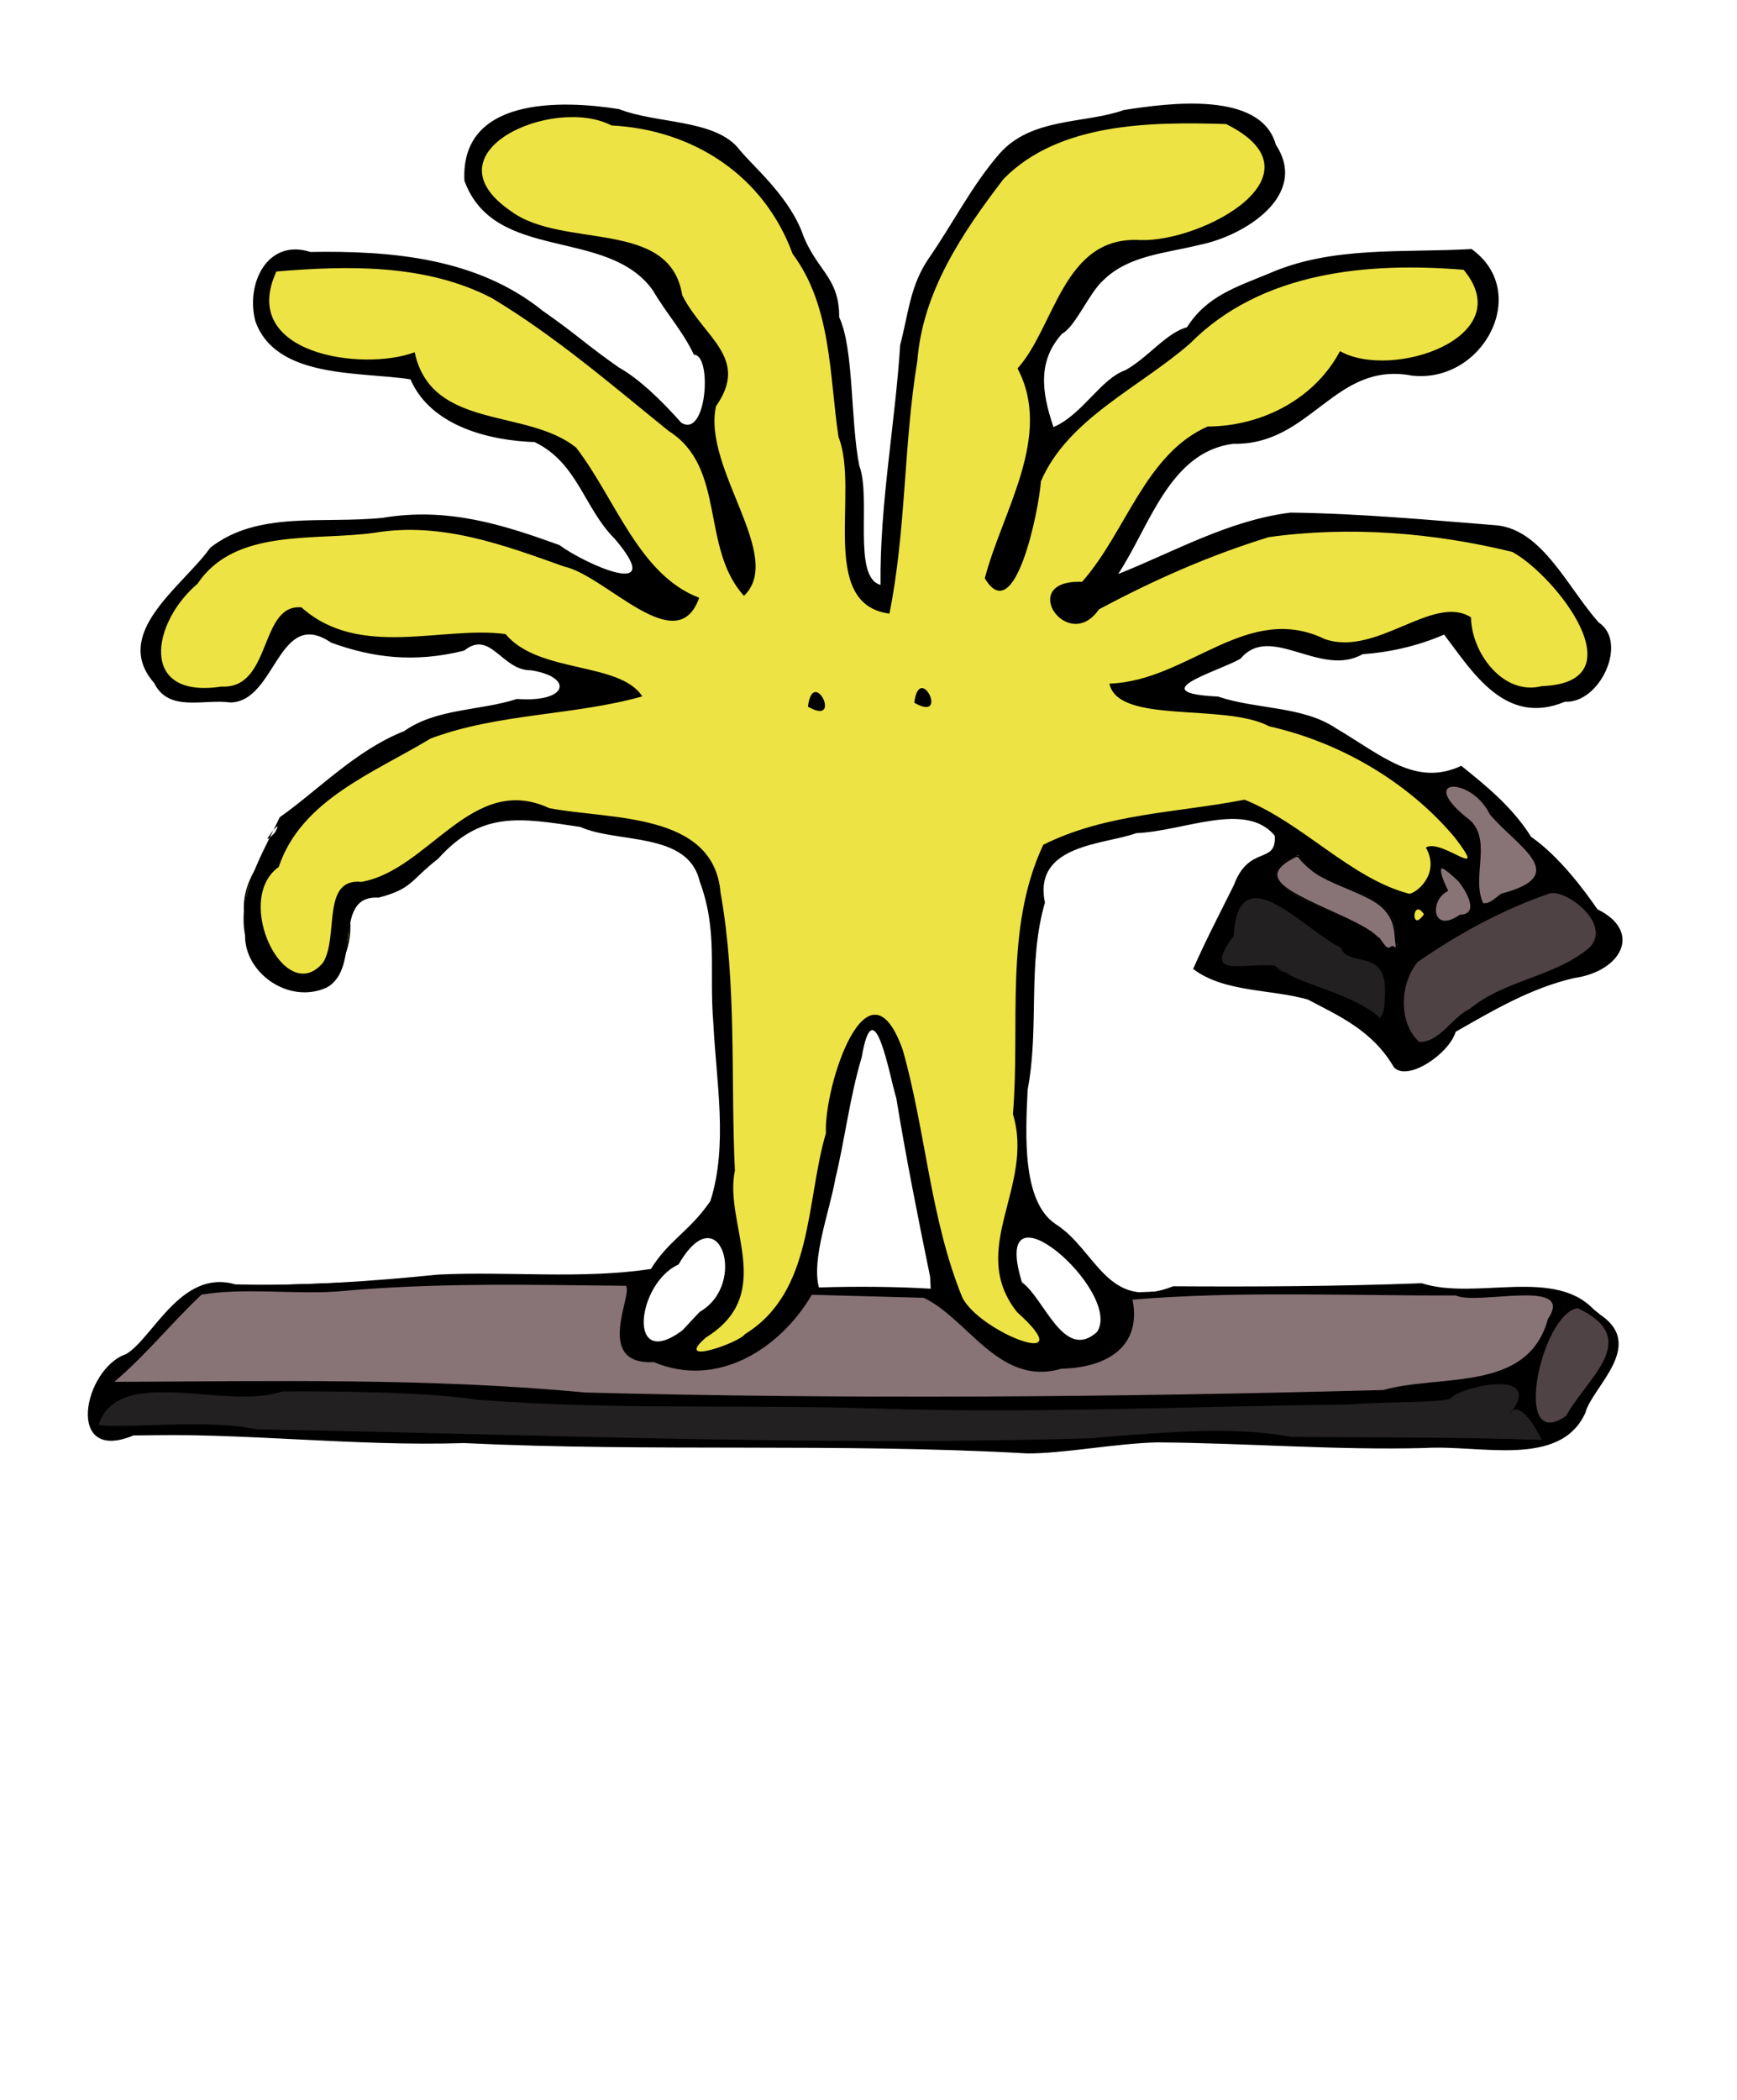 <?xml version="1.0" encoding="UTF-8" standalone="no"?>
<!-- Created with Inkscape (http://www.inkscape.org/) -->

<svg
   xmlns:dc="http://purl.org/dc/elements/1.1/"
   xmlns:cc="http://creativecommons.org/ns#"
   xmlns:rdf="http://www.w3.org/1999/02/22-rdf-syntax-ns#"
   xmlns:svg="http://www.w3.org/2000/svg"
   xmlns="http://www.w3.org/2000/svg"
   xmlns:sodipodi="http://sodipodi.sourceforge.net/DTD/sodipodi-0.dtd"
   xmlns:inkscape="http://www.inkscape.org/namespaces/inkscape"
   width="441.031"
   height="532.959"
   id="svg4704"
   version="1.1"
   inkscape:version="0.48.5 r10040"
   sodipodi:docname="mix.svg">
  <defs
     id="defs4706" />
  <sodipodi:namedview
     id="base"
     pagecolor="#ffffff"
     bordercolor="#666666"
     borderopacity="1.0"
     inkscape:pageopacity="0.0"
     inkscape:pageshadow="2"
     inkscape:zoom="0.74597899"
     inkscape:cx="285.47075"
     inkscape:cy="330.70887"
     inkscape:document-units="px"
     inkscape:current-layer="layer1"
     showgrid="false"
     inkscape:window-width="1600"
     inkscape:window-height="838"
     inkscape:window-x="-8"
     inkscape:window-y="-8"
     inkscape:window-maximized="1"
     fit-margin-top="0"
     fit-margin-left="0"
     fit-margin-right="0"
     fit-margin-bottom="0" />
  <g
     inkscape:label="Layer 1"
     inkscape:groupmode="layer"
     id="layer1"
     transform="translate(-158.181,-37.588)">
    <path
       style="fill:#887376;fill-opacity:1;stroke:#000000;stroke-width:0.354;stroke-linecap:round;stroke-linejoin:round;stroke-miterlimit:4;stroke-opacity:1;stroke-dasharray:none"
       d="m 520.15,256.876 c -5.958,1.629 2.2,6.232 -2.971,8.127 -4.944,3.808 1.328,10.602 8.252,7.421 7.742,-0.782 9.445,-7.224 4.055,-10.601 -2.505,-1.862 -4.88,-5.433 -9.336,-4.947 z"
       id="path4799"
       inkscape:connector-curvature="0"
       inkscape:export-filename="/home/ibnteo/sites/test/ladoshki42/logo.png"
       inkscape:export-xdpi="175.21001"
       inkscape:export-ydpi="175.21001" />
    <path
       style="fill:#4f4345;fill-opacity:1;stroke:#000000;stroke-width:0.354;stroke-linecap:round;stroke-linejoin:round;stroke-miterlimit:4;stroke-opacity:1;stroke-dasharray:none"
       d="m 558.042,368.125 c -8.327,4.33 -10.627,15.181 -11.469,23.812 -1.243,5.142 4.23,10.571 9,6.812 5.201,-5.951 10.703,-12.582 12.688,-20.375 -0.572,-4.659 -5.607,-9.726 -10.219,-10.25 z"
       id="path4791"
       inkscape:connector-curvature="0"
       inkscape:export-filename="/home/ibnteo/sites/test/ladoshki42/logo.png"
       inkscape:export-xdpi="175.21001"
       inkscape:export-ydpi="175.21001" />
    <path
       style="fill:#887376;fill-opacity:1;stroke:#000000;stroke-width:0.354;stroke-linecap:round;stroke-linejoin:round;stroke-miterlimit:4;stroke-opacity:1;stroke-dasharray:none"
       d="m 287.449,362.375 c -25.847,-0.235 -51.618,1.749 -77.469,1.812 -8.288,6.466 -15.204,14.951 -22.969,22.188 -0.897,6.509 10.158,2.204 14.375,3.519 38.267,0.237 76.547,0.468 114.75,2.824 61.295,0.737 122.617,0.509 183.906,-0.608 14.238,-1.381 29.212,-1.214 42.595,-6.704 5.9,-3.461 10.728,-10.288 11.031,-17.125 -2.875,-5.073 -10.219,-2.367 -14.937,-3.269 -30.047,-0.002 -60.173,-0.689 -90.174,0.65 -7.017,-0.056 -2.109,8.508 -6.326,11.931 -6.315,6.283 -16.643,6.884 -24.938,5.375 -11.435,-4.234 -17.679,-18.669 -31.188,-17.812 -7.675,0.228 -15.882,-1.735 -23.188,0.156 -7.007,13.064 -23.486,21.994 -38.219,16.75 -3.518,-0.07 -8.156,-1.586 -7.344,-6.062 -0.606,-4.373 3.314,-9.551 0.375,-13.25 -10.017,-0.812 -20.214,-0.21 -30.281,-0.375 z"
       id="path4795"
       inkscape:connector-curvature="0"
       inkscape:export-filename="/home/ibnteo/sites/test/ladoshki42/logo.png"
       inkscape:export-xdpi="175.21001"
       inkscape:export-ydpi="175.21001" />
    <path
       style="fill:#ede344;fill-opacity:1;stroke:#000000;stroke-width:0.354;stroke-linecap:round;stroke-linejoin:round;stroke-miterlimit:4;stroke-opacity:1;stroke-dasharray:none"
       d="m 303.48,66.031 c -9.463,-0.191 -21.627,3.783 -24.281,13.906 0.411,10.417 11.971,15.799 20.971,17.395 8.791,2.763 19.928,1.715 26.685,8.699 3.513,8.081 8.634,15.296 13.469,22.625 3.211,6.165 -3.865,11.509 -2.062,17.875 1.134,13.084 10.847,24.838 9.531,38 -0.729,3.825 -2.564,-1.783 -3.219,-2.938 -4.943,-11.633 -3.734,-26.939 -15.062,-35.188 -16.265,-13.097 -32.073,-27.523 -50.875,-36.844 -16.098,-6.199 -34.126,-6.364 -50.953,-4.389 -5.884,7.528 -0.987,19.515 8.047,22.201 8.428,3.574 18.089,3.217 26.719,1.906 4.157,13.387 20.304,15.147 31.603,18.822 11.975,2.152 15.575,15.351 21.803,23.96 4.196,7.393 10.619,14.013 17.438,18.312 -2.687,5.453 -9.688,1.581 -13.375,-0.531 -13.18,-9.269 -28.634,-14.533 -44.25,-17.875 -17.317,-2.489 -35.071,-0.397 -52.219,2.406 -12.068,2.674 -20.881,13.47 -25.344,24.438 -2.833,7.152 3.143,15.448 11,14.656 5.962,0.815 13.016,-0.679 15.406,-6.906 2.95,-4.034 3.785,-11.167 8.719,-13 5.444,1.941 10.06,6.705 16.375,6.344 12.073,0.608 24.168,0.019 36.25,0.031 8.722,8.608 22.188,7.351 32.25,13.438 -21.185,4.913 -44.672,4.31 -63.441,16.962 -10.276,5.758 -23.14,10.453 -27.653,22.32 -3.984,5.114 -7.766,10.936 -6.5,17.812 -0.513,8.666 6.705,18.468 15.844,17.844 7.645,-1.95 11.258,-9.984 10.531,-17.312 -0.353,-3.698 1.561,-6.265 5.312,-5.781 12.539,-4.601 20.745,-17.216 33.938,-20.188 9.916,-0.147 19.487,2.594 29.394,3.501 8.737,1.428 21.478,2.52 23.231,12.874 6.141,31.472 1.793,64.158 6.25,95.812 1.301,7.596 -2.251,15.03 -8.781,18.969 -3.244,1.41 -2.647,7.085 1.375,5.75 15.542,-3.091 25.05,-18.397 27.103,-33.182 3.785,-13.93 4.011,-28.699 8.678,-42.318 1.767,-3.104 3.409,-10.492 8.188,-9.062 5.342,5.176 5.323,13.885 7.423,20.604 4.185,17.237 5.165,35.846 13.795,51.584 4.534,5.306 11.373,9.56 18.406,10.25 4.962,-1.62 -0.057,-6.728 -2,-8.75 -9.168,-8.517 -4.772,-21.743 -2.685,-32.232 2.671,-17.423 0.373,-35.252 1.603,-52.83 0.702,-11.027 0.831,-22.936 6.676,-32.657 13.369,-7.076 29.223,-7.364 43.847,-10.305 8.356,-2.653 14.752,5.423 21.67,8.869 8.389,4.841 17.833,19.804 27.78,21.032 4.55,-1.653 5.491,-14.416 4.422,-18.659 3.217,-0.042 8.001,5.119 9.5,0.125 -4.417,-8.368 -12.474,-14.632 -20.031,-20.219 -17.612,-12.616 -39.43,-16.797 -60.58,-18.508 -3.166,-0.716 -6.871,-0.856 -9.264,-3.117 16.117,-1.997 29.485,-15.547 46.219,-13.031 7.931,3.355 16.816,2.954 24.587,-0.772 5.43,-1.642 11.578,-5.206 17.194,-3.447 0.865,10.159 9.977,20.527 20.969,17.875 6.887,0.203 13.734,-6.126 11.062,-13.25 -3.437,-9.261 -10.208,-17.786 -18.625,-23 -18.231,-5.455 -37.781,-6.933 -56.719,-5.281 -17.506,2.56 -33.675,10.722 -49.25,18.781 -2.451,2.62 -7.455,5.885 -10.125,1.594 -2.737,-3.155 1.736,-5.507 4.562,-5.188 7.761,-4.474 10.355,-14.306 15.688,-21.094 5.65,-7.938 11.669,-18.789 22.781,-18.938 11.788,-1.195 22.052,-8.481 28.688,-18 11.485,4.007 26.406,1.166 33.969,-8.812 4.032,-5.991 0.208,-16.687 -7.875,-15.875 -22.761,-1.304 -47.572,2.325 -64.844,18.469 -13.819,11.902 -32.699,20.345 -39.75,38.25 -1.693,8.414 -2.44,18.218 -8.5,24.812 -4.14,-1.094 -0.192,-6.199 0.208,-8.788 5.042,-14.452 12.831,-30.369 6.074,-45.68 7.483,-9.198 9.529,-23.019 20.312,-29.156 9.929,-3.401 21.516,-1.935 30.719,-8.125 6.624,-3.345 14.524,-11.316 9.469,-19.062 -4.05,-6.78 -12.192,-8.268 -19.469,-7.469 -18.155,0.198 -39.584,2.835 -50.906,18.875 -10.558,14.132 -19.062,30.433 -19.744,48.43 -2.555,18.781 -2.931,38.345 -6.288,56.695 -9.081,-3.095 -7.683,-14.261 -8.082,-21.906 -0.498,-17.846 -3.149,-35.637 -6.699,-53.094 -3.267,-9.891 -8.378,-19.196 -14.094,-27.875 -9.531,-12.865 -25.348,-19.52 -40.844,-21.031 -2.957,-1.32 -6.113,-1.598 -9.344,-1.438 z m 88.938,148.469 c 1.09,1.09 -0.721,0.826 0,0 z m -26.875,1.062 c 0.675,1.123 -0.828,0.206 0,0 z"
       id="path4803"
       inkscape:connector-curvature="0"
       inkscape:export-filename="/home/ibnteo/sites/test/ladoshki42/logo.png"
       inkscape:export-xdpi="175.21001"
       inkscape:export-ydpi="175.21001"
       sodipodi:nodetypes="ccccccccccccccccccccccccccccccccccccccccccccccccccccccccccccccccccccccccccccccccccccccccccccc" />
    <path
       style="fill:#887376;fill-opacity:1;stroke:#000000;stroke-width:0.354;stroke-linecap:round;stroke-linejoin:round;stroke-miterlimit:4;stroke-opacity:1;stroke-dasharray:none"
       d="m 526.917,236 c -4.939,0.35 -2.806,5.655 -0.062,7.531 4.431,3.643 6.715,8.051 5.469,13.906 0.367,3.321 -1.355,11.551 4.406,10.281 4.169,-2.988 11.994,-3.166 12.938,-9.094 -2.293,-8.012 -10.161,-12.898 -15.344,-19.031 -2.005,-1.927 -4.355,-4.109 -7.406,-3.594 z"
       id="path4797"
       inkscape:connector-curvature="0"
       inkscape:export-filename="/home/ibnteo/sites/test/ladoshki42/logo.png"
       inkscape:export-xdpi="175.21001"
       inkscape:export-ydpi="175.21001" />
    <path
       style="fill:#887376;fill-opacity:1;stroke:#000000;stroke-width:0.354;stroke-linecap:round;stroke-linejoin:round;stroke-miterlimit:4;stroke-opacity:1;stroke-dasharray:none"
       d="m 486.605,253.031 c -4.616,1.091 -8.889,7.222 -4.031,10.781 8.059,6.707 20.077,7.589 26.625,16 3.374,1.746 7.017,-1.241 5.25,-5 -0.348,-10.55 -12.274,-12.614 -19.75,-16.594 -3.196,-0.927 -4.619,-5.869 -8.094,-5.188 z"
       id="path4828"
       inkscape:connector-curvature="0"
       inkscape:export-filename="/home/ibnteo/sites/test/ladoshki42/logo.png"
       inkscape:export-xdpi="175.21001"
       inkscape:export-ydpi="175.21001" />
    <path
       style="fill:#222021;fill-opacity:1;stroke:#000000;stroke-width:0.354;stroke-linecap:round;stroke-linejoin:round;stroke-miterlimit:4;stroke-opacity:1;stroke-dasharray:none"
       d="m 505.696,299.12 c -0.264,-0.427 -0.14,-0.777 0.277,-0.777 0.416,0 0.756,-0.643 0.756,-1.429 0,-0.952 -0.476,-1.429 -1.429,-1.429 -0.786,0 -1.429,0.359 -1.429,0.798 0,0.979 1.032,-1.213 -8.779,-5.267 -4.321,-1.786 -7.328,-2.998 -6.758,-3.004 0.629,-0.006 -3.966,-1.135 -4.378,-1.51 -1.315,-1.196 -3.47,-1.482 -9.183,-1.482 -6.795,0 -9.547,-3.328 -7.277,-7.918 0.819,-1.656 2.311,-5.244 2.543,-6.739 0.498,-3.206 4.804,-6.443 7.152,-6.443 3.102,0 17.124,7.607 17.184,9.567 0.015,0.501 3.008,0.598 4.181,0.832 1.173,0.235 2.172,2.234 3.223,3.208 1.051,0.974 5.551,3.37 7.453,3.935 4.449,1.321 2.26,4.908 2.213,10.152 -0.036,3.962 -4.791,9.058 -5.75,7.507 z"
       id="path4789"
       inkscape:connector-curvature="0"
       sodipodi:nodetypes="cssssscssssscssssc"
       inkscape:export-filename="/home/ibnteo/sites/test/ladoshki42/logo.png"
       inkscape:export-xdpi="175.21001"
       inkscape:export-ydpi="175.21001" />
    <path
       style="fill:#222021;fill-opacity:1;stroke:#000000;stroke-width:0.354;stroke-linecap:round;stroke-linejoin:round;stroke-miterlimit:4;stroke-opacity:1;stroke-dasharray:none"
       d="m 352.891,404.15 c -50.435,-0.538 -128.239,-2.461 -135.567,-3.402 -2.495,-0.32 -10.571,-1.02 -19.38,-0.821 -8.97,0.203 -14.983,1.036 -14.983,0.732 0,-0.972 -0.604,-6.779 1.056,-7.898 0.938,-0.632 2.459,-1.783 3.597,-2.121 2.455,-0.729 13.111,-1.167 25.322,-0.572 6.865,0.334 10.108,0.277 12.658,-0.257 4.285,-0.897 37.685,-0.196 48.373,0.954 13.839,1.488 23.05,1.671 66.134,2.289 69.39,0.996 131.877,0.321 174.18,-1.404 10.769,-0.439 11.071,-0.981 13.411,-2.204 1.36,-0.711 8.178,-0.824 9.912,-1.233 7.911,-1.865 10.248,0.414 7.571,4.951 -1.247,2.113 -1.172,0.77 -0.186,1.706 3.445,3.272 2.51,1.489 4.541,4.665 0.996,1.557 1.824,3.442 0.66,3.803 -0.559,0.173 -61.627,0.444 -64.336,-0.026 -4.562,-0.793 -25.949,-1.992 -37.633,-1.075 -6.385,0.501 -14.602,2.064 -28.618,2.209 -12.501,0.129 -28.54,-0.248 -30.624,-0.183 -2.083,0.065 -19.698,0.064 -36.088,-0.111 z"
       id="path4787"
       inkscape:connector-curvature="0"
       sodipodi:nodetypes="cssssssssssssssssssssc"
       inkscape:export-filename="/home/ibnteo/sites/test/ladoshki42/logo.png"
       inkscape:export-xdpi="175.21001"
       inkscape:export-ydpi="175.21001" />
    <path
       inkscape:connector-curvature="0"
       id="path4783"
       d="m 418.953,406.439 c -47.556,-2.687 -95.374,-0.33 -142.985,-2.622 -27.99,0.888 -55.89,-2.696 -83.837,-1.961 -17.542,7.336 -12.798,-16.876 -1.953,-20.62 6.764,-3.888 13.935,-21.726 27.739,-17.697 17.569,0.445 34.728,-0.783 51.416,-2.475 17.981,-0.9 36.386,1.24 54.12,-1.434 4.537,-7.35 9.784,-9.48 15.094,-17.23 4.515,-14.143 1.5,-30.285 0.772,-44.888 -1.165,-13.944 1.217,-23.574 -3.494,-36.267 -2.969,-12.688 -20.859,-9.553 -30.278,-13.788 -15.542,-2.336 -25.129,-4.102 -36.111,8.052 -7.188,5.622 -6.533,7.621 -15.127,9.889 -11.973,-0.719 -4.054,17.95 -13.269,22.856 -9.612,4.278 -20.801,-3.805 -20.637,-13.337 -2.02,-10.661 4.571,-20.869 8.796,-29.92 9.534,-6.667 19.282,-17.006 31.593,-21.862 8.282,-5.835 19.261,-5.125 28.645,-8.164 13.078,0.971 14.395,-5.604 3.54,-7.276 -7.453,0.068 -10.219,-10.43 -16.968,-4.981 -12.69,3.166 -23.307,1.768 -33.762,-2.04 -13.483,-9.158 -13.936,15.037 -25.575,15.193 -6.759,-0.967 -15.614,2.606 -19.343,-4.927 -11.082,-12.674 7.346,-24.61 14.231,-34.341 12.078,-9.458 28.428,-6.016 43.79,-7.596 16.586,-2.785 30.701,1.802 44.867,6.911 6.125,4.602 27.808,14.492 14.015,-1.619 -7.832,-7.835 -9.34,-19.205 -20.302,-24.512 -10.869,-0.35 -26.257,-3.75 -31.531,-15.919 -12.748,-2.011 -34.15,-0.046 -39.377,-14.753 -2.538,-9.526 3.082,-21.087 13.961,-17.578 20.598,-0.347 42.349,1.492 59.043,14.967 8.636,6.021 10.847,8.431 19.167,14.269 5.23,2.939 10.808,8.291 15.973,14.103 6.546,4.035 7.849,-17.353 3.214,-17.249 -3.014,-6.275 -6.609,-9.891 -10.517,-16.464 -11.573,-16.004 -40.137,-6.833 -47.765,-27.702 -1.068,-21.217 24.466,-20.536 39.274,-18.173 9.346,3.673 23.625,2.586 29.969,9.567 3.506,4.566 12.308,11.545 16.309,21.203 3.452,10.074 9.679,11.537 9.602,22.027 3.774,8.034 2.811,25.956 5.1,37.681 3.135,8.193 -1.82,28.334 5.404,30.265 -0.225,-20.609 3.666,-40.394 4.985,-60.89 2.164,-8.296 2.513,-14.969 7.192,-21.889 6.035,-8.678 11.034,-18.635 17.999,-26.622 8.113,-9.306 21.784,-7.597 31.581,-11.112 11.443,-1.792 34.823,-4.92 38.606,8.798 8.552,12.953 -8.189,23.188 -19.209,25.383 -9.088,2.248 -18.136,2.693 -24.599,9.022 -3.613,3.214 -7.026,11.719 -10.479,13.578 -6.112,6.778 -5.293,14.542 -2.163,23.676 7.342,-3.131 11.978,-12.26 18.283,-14.448 5.858,-3.285 10.216,-9.364 15.627,-10.902 4.95,-7.848 12.471,-10.19 20.748,-13.596 16.112,-7.104 34.257,-5.226 51.49,-6.237 15.193,10.895 3.023,34.083 -15.067,32.136 -19.815,-3.789 -25.623,17.734 -45.444,17.29 -16.191,2.076 -21.177,20.874 -29.22,33.058 14.399,-5.742 28.125,-13.641 43.752,-15.592 17.59,0.216 35.172,1.863 52.431,3.234 11.59,1.201 18.014,15.905 25.837,24.651 7.502,4.932 0.379,20.58 -8.586,20.111 -15.226,6.381 -23.611,-7.799 -30.669,-17.037 -7.008,3.02 -14.176,4.53 -20.693,4.975 -10.744,6.083 -23.372,-7.996 -30.986,1.129 -5.279,3.138 -25.459,8.672 -5.72,9.629 9.891,3.313 21.433,2.349 29.951,8.045 11.631,6.848 20.18,14.947 31.811,9.521 5.885,4.753 12.834,10.249 17.737,18.035 7.163,4.974 13.572,13.644 16.815,18.374 11.483,5.589 6.221,15.751 -5.957,17.467 -11.044,2.582 -20.38,8.128 -30.023,13.627 -1.694,5.674 -12.317,12.764 -15.708,8.976 -5.451,-9.382 -14.09,-13.053 -21.817,-17.152 -9.386,-2.701 -21.227,-1.774 -29.136,-7.762 2.945,-6.751 6.803,-14.169 10.348,-21.291 3.818,-10.355 10.896,-5.079 10.374,-12.549 -7.4,-8.869 -23.002,-1.125 -35.145,-0.635 -8.155,2.964 -26.254,2.806 -23.204,17.617 -4.495,15.485 -1.383,31.785 -4.387,47.458 -0.571,11.556 -1.428,28.386 7.038,34.099 10.459,6.596 13.075,22.444 29.915,15.824 21.049,0.134 42.091,0.016 63.093,-0.776 13.893,4.48 34.341,-4.422 44.27,7.318 13.587,7.951 -1.01,18.874 -2.722,25.598 -6.421,14.065 -26.752,8.046 -40.659,8.903 -22.767,0.599 -45.408,-1.269 -68.103,-1.425 -10.6,0.269 -24.13,2.892 -32.988,2.797 z m 18.578,-4.088 c 17.481,-1.322 33.653,-2.841 48.595,-0.093 21.169,0.145 42.426,0.046 63.512,0.77 -3.25,-6.766 -6.824,-9.738 -8.308,-6.323 9.829,-12.193 -12.527,-7.35 -14.878,-4.149 -3.418,1.117 -15.901,0.666 -25.93,1.471 -39.809,0.435 -79.548,2.315 -119.376,1.03 -33.776,-1.084 -67.953,0.391 -101.487,-2.225 -13.574,-1.99 -33.643,-2.131 -49.641,-2.205 -14.09,5.171 -41.75,-7.047 -46.834,8.607 7.15,1.005 27.713,-1.645 40.308,1.113 70.841,1.223 141.706,4.363 212.565,2.227 z m 118.286,-5.435 c 5.534,-9.952 19.442,-19.544 2.951,-27.343 -9.288,1.347 -16.979,37.1 -2.951,27.343 z m -46.394,-6.562 c 14.697,-4.155 36.652,0.737 41.791,-18.04 7.054,-10.563 -17.86,-3.336 -23.423,-5.967 -27.329,0.11 -54.835,-1.188 -82.057,1.065 2.339,11.732 -6.192,17.265 -18.104,17.54 -15.711,4.615 -23.663,-12.732 -34.925,-18.007 -9.469,-0.254 -18.938,-0.509 -28.407,-0.763 -8.06,13.795 -24.112,23.867 -40.093,17.082 -15.509,0.833 -5.031,-17.656 -7.149,-19.366 -24.446,-0.246 -48.926,-0.85 -73.245,1.448 -11.331,0.755 -23.612,-1.016 -34.466,0.8 -7.617,7.164 -14.15,15.38 -22.16,22.134 39.924,-0.156 79.896,-1.051 119.694,2.708 67.467,1.737 135.086,1.175 202.545,-0.635 z M 347.278,376.204 c 17.484,-10.716 15.454,-33.522 20.603,-51.031 -0.539,-12.037 10.672,-46.166 19.535,-21.075 5.829,20.658 6.981,42.873 15.086,62.727 4.455,9.016 30.974,19.018 13.899,3.737 -12.694,-16.084 4.558,-31.789 -1.033,-50.225 1.896,-22.768 -2.261,-47.087 7.695,-68.354 15.97,-7.989 34.045,-8.107 51.114,-11.446 14.896,5.994 27.037,20.05 41.84,23.878 1.731,-0.167 7.968,-4.999 4.203,-11.746 3.959,-2.479 16.436,9.323 7.288,-2.599 -11.868,-14.121 -29.206,-24.146 -47.07,-28.152 -11.284,-6.015 -38.362,-0.391 -40.579,-10.838 19.997,-0.626 34.927,-20.862 54.715,-11.295 13.162,4.556 27.472,-11.597 37.103,-5.527 0.107,9.001 8.17,19.968 17.995,17.455 24.891,-0.87 3.47,-28.06 -7.499,-34.051 -19.997,-4.908 -41.445,-6.619 -61.854,-3.753 -15.075,4.636 -29.096,10.839 -43.116,18.332 -7.904,11.481 -21.02,-7.594 -4.273,-7.003 11.19,-12.647 15.939,-32.342 31.852,-39.399 14.59,-0.095 27.608,-7.659 33.62,-19.141 13.149,7.46 45.709,-3.498 31.395,-20.643 -24.322,-1.993 -51.369,0.427 -69.485,18.726 -12.717,11.114 -31.036,19.087 -37.835,34.951 -0.535,7.451 -6.624,37.484 -14.249,24.619 4.365,-16.891 17.413,-36.102 8.303,-53.255 9.583,-10.619 11.569,-33.777 31.205,-32.58 15.904,0.473 47.494,-16.661 21.765,-29.443 -19.013,-0.594 -42.388,-0.412 -56.49,13.909 -10.458,13.627 -20.545,28.596 -21.903,46.098 -3.52,21.252 -2.846,43.244 -7.102,64.236 -18.296,-2.415 -7.476,-31.087 -12.938,-44.87 -2.337,-15.86 -1.744,-33.171 -11.649,-46.448 C 352.132,82.102 334.156,70.494 313.453,69.427 c -14.793,-7.656 -47.358,6.721 -25.677,21.653 13.148,9.901 40.484,1.783 43.625,21.406 5.334,10.726 17.229,15.864 8.574,28.196 -3.453,15.881 17.573,38.086 7.105,48.121 -11.091,-12.199 -4.432,-32.598 -19.115,-41.832 -14.561,-11.773 -28.904,-24.159 -44.969,-33.775 -16.714,-8.643 -36.417,-8.236 -54.631,-6.708 -9.703,20.904 21.707,25.477 35.11,20.502 4.243,19.88 28.554,14.102 41.003,24.207 9.972,12.942 15.937,32.314 31.233,38.092 -5.628,15.96 -23.636,-5.619 -34.288,-7.922 -15.301,-5.456 -31.123,-11.375 -47.992,-8.597 -15.041,2.186 -35.548,-1.353 -45.072,12.942 -11.668,9.861 -15.043,29.34 6.036,26.114 12.894,0.699 9.536,-21.028 20.32,-20.103 14.821,13.234 35.838,4.602 51.821,6.785 8.439,10.103 28.971,6.924 34.731,15.808 -17.437,4.916 -36.52,4.243 -53.755,10.694 -14.265,8.655 -32.895,15.548 -38.553,32.597 -11.712,8.299 1.591,35.803 11.231,24.293 4.093,-6.542 -0.525,-21.529 9.763,-20.506 17.222,-3.058 28.079,-27.837 47.703,-18.707 15.344,2.951 41.736,0.892 43.474,21.423 4.166,23.201 2.54,47.052 3.644,70.532 -2.888,13.725 10.752,31.164 -7.313,42.351 -8.697,7.483 8.63,1.215 9.816,-0.789 z m 16.039,-159.282 c 1.325,-10.514 9.052,5.229 0,0 z m 27,-1 c 1.325,-10.514 9.052,5.229 0,0 z M 335.89,370.481 c 12.322,-7.065 4.838,-29.859 -5.418,-11.988 -10.579,4.684 -13.307,27.332 0.967,16.727 l 2.063,-2.228 z m 100.813,5.155 c 6.852,-10.071 -27.576,-40.238 -19.039,-12.61 5.676,4.022 10.607,20.161 19.039,12.61 z m -42.364,-14.034 c -3.121,-15.222 -6.163,-30.48 -8.582,-45.308 -1.792,-5.87 -5.693,-28.478 -8.796,-10.378 -3.1,10.469 -4.25,20.821 -6.662,30.712 -1.433,8.233 -6.161,20.585 -4.184,27.695 9.41,-0.301 19.476,-0.222 28.369,0.311 z m 138.018,-69.788 c 7.937,-7.951 30.604,-8.371 31.294,-17.206 -9.378,-22.44 -25.815,-0.8 -39.967,3.96 -14.623,2.65 -8.863,37.217 3.292,16.922 l 2.763,-2.007 z m -22.512,-1.987 c 0.546,-11.971 -9.389,-6.492 -11.205,-11.714 -9.647,-4.753 -26.005,-23.958 -27.244,-2.987 -8.271,10.97 2.546,6.697 10.454,7.516 5.25,4.757 19.567,6.727 26.697,13.272 1.454,-1.722 1.086,-4.048 1.298,-6.088 z m -4.415,3.549 c -564.841,480.073 -282.421,240.037 0,0 z M 484.953,284.416 c -9.388,-3.017 4.936,1.931 0,0 z m 27.577,-8.25 c 0.671,-14.146 -17.799,-11.064 -24.816,-21.62 -18.279,8.193 14.144,14.143 20.29,21.222 1.152,-0.327 6.385,5.516 4.525,0.399 z m 7.194,-6.562 c -2.954,-4.431 -3.459,5.056 0,0 z m 9.116,0.123 c 9.675,-0.11 -10.819,-21.938 -2.942,-6.05 -4.871,2.252 -4.198,11.087 2.942,6.05 z m 10.613,-5.367 c 17.881,-4.682 4.011,-11.808 -3.005,-20.108 -4.622,-9.508 -18.3,-9.392 -6.123,0.633 7.399,4.973 1.203,15.021 4.436,21.915 1.876,0.197 3.258,-1.607 4.692,-2.441 z M 227.953,248.916 c 3.05,-5.46 -5.391,5.542 0,0 z"
       style="fill:#000000;fill-opacity:1"
       sodipodi:nodetypes="ccccccccccccccccccccccccccccccccccccccccccccccccccccccccccccccccccccccccccccccccccccccccccccccccccccccccccccccccccccccccccccccccccccccccccccccccccccccccccccccccccccccccccccccccccccccccccccccccccccccccccccccccccccccccccccccccccccccc" />
    <path
       style="fill:none;stroke:#000000;stroke-width:1px;stroke-linecap:butt;stroke-linejoin:miter;stroke-opacity:1"
       d="m 183.346,390.451 89.821,-0.536 50,3.393 168.214,-0.179 31.964,-3.393 20,-3.036 7.679,16.607 -7.5,1.071 -63.036,-1.071 -23.571,-0.893 -26.786,2.321 -67.321,-0.714 -120.536,-1.429 -27.321,-1.429 -26.964,0.179 -5.714,-1.071 z"
       id="path4785"
       inkscape:connector-curvature="0"
       inkscape:export-filename="/home/ibnteo/sites/test/ladoshki42/logo.png"
       inkscape:export-xdpi="175.21001"
       inkscape:export-ydpi="175.21001" />
    <path
       style="fill:#887376;fill-opacity:1;stroke:#000000;stroke-width:0.354;stroke-linecap:round;stroke-linejoin:round;stroke-miterlimit:4;stroke-opacity:1;stroke-dasharray:none"
       d="m 511.814,277.852 c -0.295,-0.168 -0.79,0.788 -1.564,0.273 -0.774,-0.516 -1.882,-2.453 -1.999,-2.453 -0.118,0 -0.402,-0.2 -0.631,-0.444 -1.309,-1.394 -4.788,-3.317 -11.116,-6.147 -10.119,-4.525 -13.323,-6.537 -14.063,-8.834 -0.476,-1.478 0.665,-3.071 3.259,-4.545 1.921,-1.092 1.918,-1.092 2.697,-0.088 0.778,1.002 2.644,2.661 4.03,3.582 1.509,1.003 3.905,2.167 7.601,3.693 6.732,2.78 9.016,4.211 10.712,6.711 1.044,1.539 1.52,3.051 1.715,5.446 0.088,1.08 0.21,2.225 0.271,2.545 0.128,0.676 -0.079,0.735 -0.912,0.26 z"
       id="path4824"
       inkscape:connector-curvature="0"
       sodipodi:nodetypes="csssssscssssccc"
       inkscape:export-filename="/home/ibnteo/sites/test/ladoshki42/logo.png"
       inkscape:export-xdpi="175.21001"
       inkscape:export-ydpi="175.21001" />
    <path
       style="fill:#4e4244;fill-opacity:1;stroke:#000000;stroke-width:0.354;stroke-linecap:round;stroke-linejoin:round;stroke-miterlimit:4;stroke-opacity:1;stroke-dasharray:none"
       d="m 551.792,264.094 c -11.998,4.079 -23.412,10.3 -33.781,17.5 -4.582,5.503 -5.08,15.554 0.406,20.562 5.366,0.306 8.447,-6.247 13.031,-8.375 9.089,-7.525 21.75,-8.063 30.562,-15.719 4.568,-5.05 -2.133,-11.414 -6.781,-13.375 -1.105,-0.407 -2.237,-0.754 -3.438,-0.594 z"
       id="path4826"
       inkscape:connector-curvature="0"
       inkscape:export-filename="/home/ibnteo/sites/test/ladoshki42/logo.png"
       inkscape:export-xdpi="175.21001"
       inkscape:export-ydpi="175.21001" />
  </g>
</svg>
